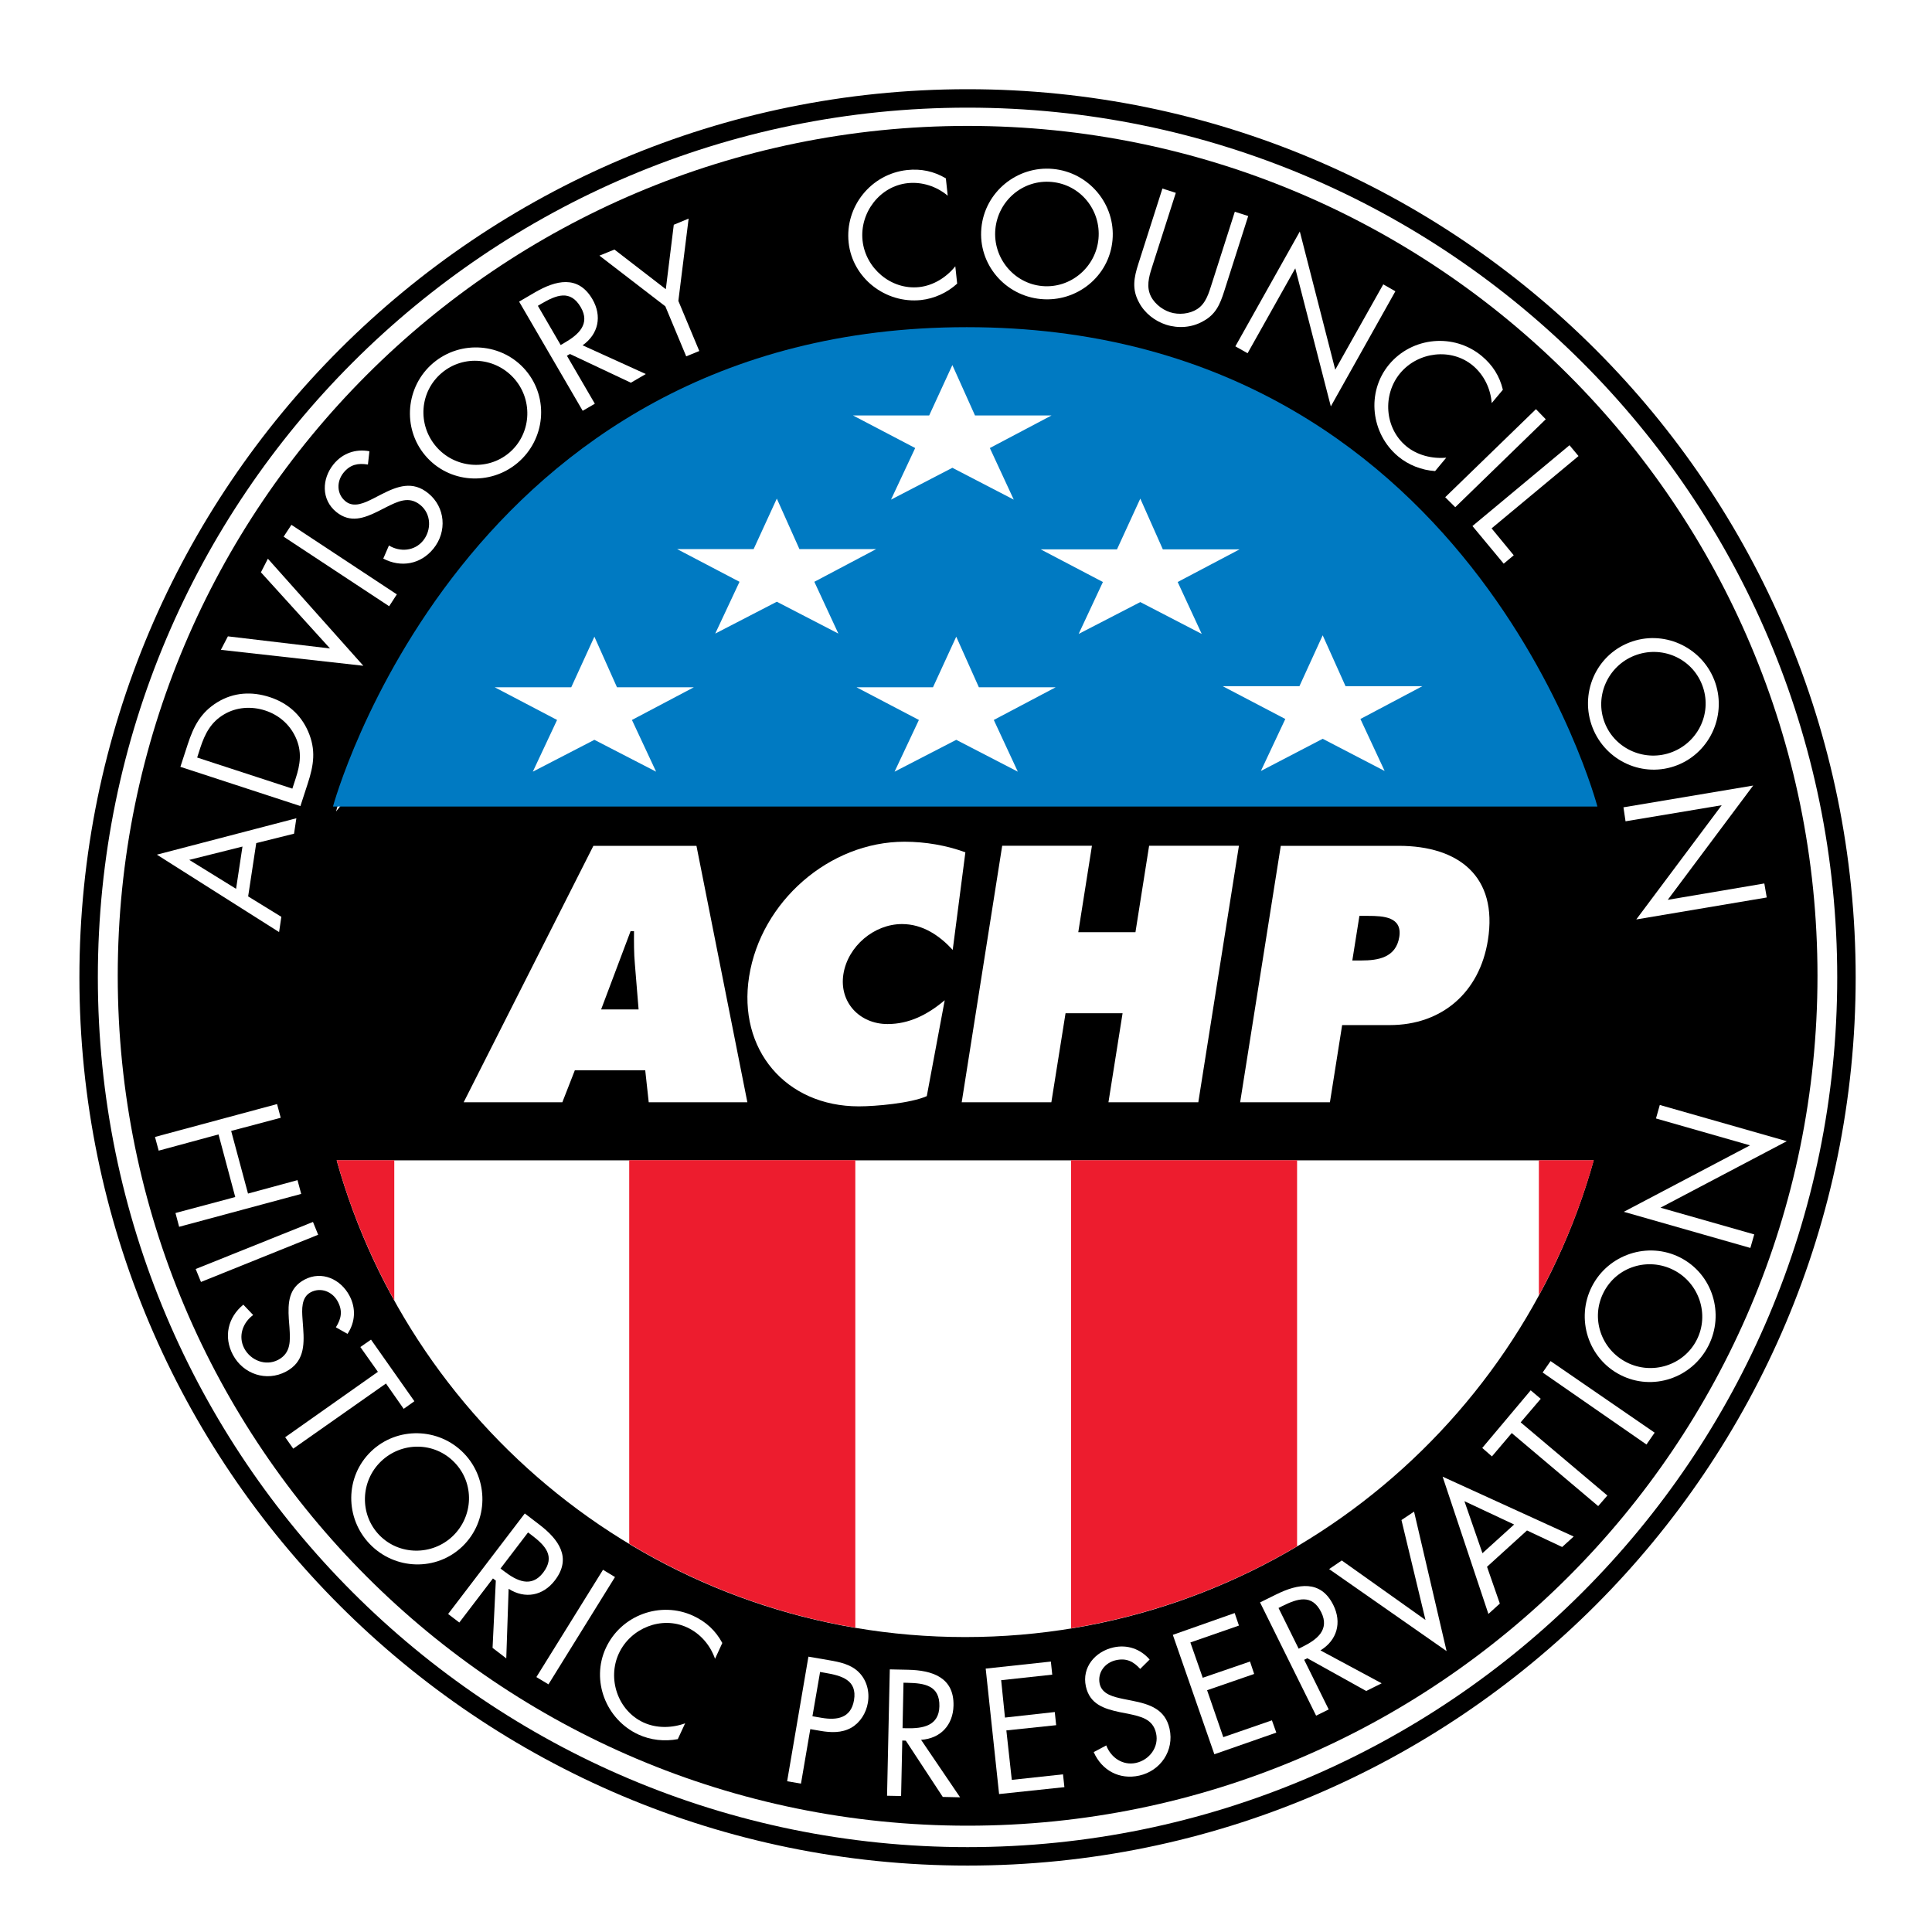 <svg xmlns="http://www.w3.org/2000/svg" width="413.43" height="413.44" viewBox="0 0 55.762 55.823" enable-background="new 0 0 56.244 97.215"><g transform="translate(-.253-16.774)"><path fill="#fff" fill-rule="evenodd" d="m0 0h56.24v97.22h-56.24z"/></g><g fill="#fff"><path d="m50.783 11.964c-1.749-2.506-3.897-4.712-6.354-6.524-2.118-1.563-4.465-2.836-6.981-3.754-2.073-.758-4.262-1.275-6.531-1.52-.997-.108-2.01-.166-3.036-.166-1.082 0-2.148.063-3.199.184-2.271.26-4.46.792-6.533 1.564-2.441.908-4.721 2.15-6.785 3.669-2.447 1.801-4.589 3.989-6.337 6.478-3.185 4.535-5.056 10.06-5.056 16.02 0 5.957 1.871 11.48 5.056 16.02 1.748 2.488 3.89 4.677 6.337 6.477 2.064 1.52 4.344 2.762 6.785 3.67 2.073.772 4.262 1.305 6.533 1.564 1.051.12 2.117.183 3.199.183 1.026 0 2.039-.057 3.036-.165 2.27-.246 4.458-.763 6.531-1.52 2.517-.919 4.863-2.191 6.981-3.754 2.457-1.813 4.605-4.02 6.354-6.524 3.155-4.521 5.01-10.02 5.01-15.946 0-5.931-1.853-11.428-5.01-15.95"/><path d="m53.32 28.24c0 14.02-11.377 25.396-25.395 25.396-14.02 0-25.394-11.378-25.394-25.396 0-14.02 11.377-25.396 25.395-25.396 14.02 0 25.394 11.378 25.394 25.396" fill-rule="evenodd"/><path d="m-.03 27.911c0 15.407 12.504 27.911 27.91 27.911 15.407 0 27.911-12.504 27.911-27.911 0-5.846-1.802-11.272-4.878-15.759-5.03-7.336-13.472-12.151-23.03-12.151-9.547 0-17.979 4.803-23.01 12.12"/></g><path d="m27.857 47.3c-8.647 0-15.94-5.832-18.16-13.775h36.32c-2.217 7.943-9.509 13.775-18.16 13.775m0-37.702c8.612 0 15.88 5.784 18.13 13.677h-36.17l-.138.172c2.194-7.98 9.505-13.849 18.18-13.849zm.07-5.96c-13.555 0-24.555 11-24.555 24.555 0 13.555 11 24.557 24.555 24.557 13.555 0 24.556-11 24.556-24.557-0-13.554-11-24.555-24.556-24.555" fill-rule="evenodd"/><path stroke-miterlimit="10" d="m53.32 28.24c0 14.02-11.377 25.396-25.395 25.396-14.02 0-25.394-11.378-25.394-25.396 0-14.02 11.377-25.396 25.395-25.396 14.02 0 25.394 11.378 25.394 25.396z" fill="none" stroke="#000" stroke-width=".533"/><g fill="#fff"><path d="m7.378 24.359l1.088-.271.067-.446-4.03 1.052 3.531 2.237.065-.441-.959-.59.234-1.541m-.398.101l-.185 1.221-1.353-.836 1.538-.385z"/><path d="m8.65 23.29l.21-.645c.178-.543.244-.979.012-1.514-.216-.494-.602-.823-1.108-.989-.515-.168-1.038-.141-1.509.145-.483.295-.69.695-.86 1.216l-.213.653 3.468 1.134m-.233-.504l-2.75-.898.09-.281c.135-.409.305-.741.688-.967.36-.213.792-.24 1.188-.111.386.126.701.393.875.766.195.415.14.789 0 1.212l-.091.279z"/><g transform="translate(-.253-16.774)"><path d="m9.758 35.51l-1.996-2.2.201-.393 2.758 3.093-4.116-.46.203-.39 2.95.35"/><path d="m11.69 33.946l-.223.344-3.049-2.01.225-.342 3.047 2.01"/></g><path d="m10.601 13.422c-.287-.046-.511-.003-.705.236-.205.252-.202.617.058.827.244.199.562.039.803-.082l.235-.121c.462-.236.899-.398 1.351-.031.496.402.551 1.109.15 1.602-.369.454-.938.554-1.449.287l.164-.379c.321.194.738.165.986-.139.247-.305.24-.771-.079-1.031-.329-.27-.653-.102-.987.063l-.217.111c-.419.209-.82.357-1.225.027-.439-.358-.419-.959-.077-1.379.257-.316.636-.451 1.035-.375l-.043.384"/><path d="m12.488 10.487c-.795.672-.905 1.876-.231 2.674.679.803 1.875.883 2.67.211.795-.673.914-1.865.236-2.668-.675-.798-1.88-.889-2.675-.217m.244.289c.64-.541 1.583-.444 2.117.188.532.629.465 1.585-.167 2.119-.633.534-1.586.441-2.117-.188-.535-.632-.472-1.578.167-2.119z"/><path d="m16.35 10.279l.088-.051 1.76.83.431-.251-1.826-.83c.461-.324.566-.845.285-1.33-.414-.712-1.063-.547-1.662-.199l-.457.267 1.837 3.154.351-.204-.807-1.386m-.839-1.443l.104-.062c.424-.246.833-.417 1.135.102.285.489-.072.799-.471 1.029l-.109.064-.659-1.133z"/><path transform="translate(-.253-16.774)" d="m17.543 24.16l.433-.176 1.485 1.146.23-1.862.429-.178-.297 2.378.605 1.448-.378.154-.603-1.445-1.904-1.465"/><path d="m27.353 5.654c-.321-.268-.74-.407-1.159-.362-.809.087-1.387.859-1.302 1.658.086.8.821 1.432 1.635 1.345.409-.044.788-.28 1.045-.601l.054.501c-.287.261-.658.432-1.043.474-1.026.109-1.982-.631-2.093-1.66-.112-1.04.648-1.983 1.688-2.096.404-.043.773.034 1.121.24l.054.501"/><path d="m30.393 4.881c-1.037-.096-1.972.669-2.068 1.711-.096 1.046.687 1.954 1.723 2.049 1.036.095 1.971-.655 2.066-1.701.095-1.041-.685-1.964-1.721-2.059m-.036.376c.834.077 1.427.815 1.352 1.641-.075.819-.804 1.443-1.628 1.367-.824-.076-1.427-.821-1.352-1.641.077-.824.794-1.444 1.628-1.367z"/><path d="m33.28 7.642c-.083.259-.186.551-.096.824.084.261.341.475.595.556.249.08.559.051.781-.091.255-.162.339-.471.426-.743l.662-2.07.387.124-.695 2.177c-.121.378-.244.669-.613.865-.322.183-.712.21-1.062.099-.327-.105-.624-.337-.785-.644-.212-.388-.146-.718-.02-1.113l.696-2.178.387.124-.663 2.07"/><path transform="translate(-.253-16.774)" d="m37.779 23.463l1.024 3.993 1.387-2.466.35.2-1.865 3.326-1.027-3.989-1.378 2.453-.353-.199 1.862-3.318"/><path d="m43.07 11.647c-.03-.417-.222-.814-.545-1.085-.626-.52-1.584-.397-2.098.219-.515.618-.457 1.585.172 2.109.315.263.749.371 1.158.334l-.322.387c-.387-.026-.769-.174-1.066-.422-.793-.659-.926-1.861-.264-2.657.669-.803 1.876-.914 2.68-.244.312.261.514.578.608.973l-.323.386"/><g transform="translate(-.253-16.774)"><path d="m42.27 31.429l-.29-.289 2.622-2.544.283.292-2.615 2.541"/><path d="m43.32 32.04l.64.778-.29.242-.903-1.087 2.804-2.335.26.313-2.511 2.089"/></g><path d="m49.5 19.645c-.382-.969-1.484-1.461-2.457-1.079-.979.384-1.438 1.491-1.058 2.46.38.968 1.47 1.466 2.448 1.082.973-.383 1.448-1.495 1.067-2.463m-.352.138c.306.779-.089 1.643-.858 1.944-.767.301-1.65-.069-1.953-.84-.304-.771.093-1.644.858-1.944.771-.303 1.647.06 1.953.84z"/><g transform="translate(-.253-16.774)"><path d="m50.878 39.471l-2.468 3.302 2.79-.473.07.405-3.77.635 2.468-3.3-2.778.464-.06-.404 3.748-.629"/><path d="m7.389 51.26l1.43-.388.107.398-3.527.95-.106-.398 1.727-.462-.483-1.809-1.729.469-.107-.396 3.527-.95.106.396-1.432.38.487 1.81"/><path d="m6.03 53.814l-.153-.374 3.389-1.36.15.37-3.386 1.364"/></g><path d="m9.675 38.35c.154-.246.201-.468.056-.742-.151-.287-.489-.426-.784-.27-.277.147-.255.502-.236.772l.019.264c.038.518.017.983-.497 1.256-.564.299-1.236.075-1.534-.486-.274-.518-.146-1.08.302-1.448l.284.299c-.305.223-.44.617-.257.965.184.346.617.521.98.33.377-.2.349-.563.326-.936l-.019-.243c-.028-.467-.008-.894.454-1.139.501-.265 1.047-.012 1.3.468.19.359.168.76-.058 1.1l-.336-.19"/><path transform="translate(-.253-16.774)" d="m8.696 58.63l-.233-.33 2.679-1.89-.507-.716.308-.214 1.253 1.78-.309.22-.512-.732-2.679 1.882"/><path d="m13.374 41.991c-.724-.749-1.932-.779-2.684-.053-.756.73-.756 1.929-.032 2.678.724.749 1.921.79 2.677.061.752-.728.764-1.937.039-2.686m-.272.263c.583.602.549 1.55-.046 2.125-.593.572-1.552.569-2.127-.026-.575-.595-.546-1.554.047-2.126.595-.575 1.544-.576 2.126.027z"/><path d="m14.214 45.607l.082.062-.094 1.943.396.304.068-2.01c.476.303.998.201 1.338-.246.5-.654.099-1.19-.451-1.61l-.42-.321-2.215 2.904.323.247.973-1.275m1.013-1.328l.097.073c.39.296.704.61.341 1.087-.345.451-.767.239-1.133-.041l-.101-.076.796-1.043z"/><path transform="translate(-.253-16.774)" d="m16.07 65.44l-.349-.21 1.925-3.1.346.21-1.922 3.1"/><path d="m20.63 47.928c-.138-.395-.424-.73-.808-.907-.737-.342-1.633.022-1.971.752-.338.73-.033 1.65.71 1.994.373.173.818.166 1.205.025l-.212.457c-.382.073-.788.029-1.14-.134-.936-.434-1.375-1.561-.938-2.501.44-.948 1.578-1.366 2.526-.927.369.171.646.427.838.784l-.21.457"/><path d="m23.382 49.96l.291.05c.302.052.617.066.896-.092.256-.148.427-.425.476-.716.056-.319-.028-.657-.265-.89-.231-.227-.55-.291-.86-.344l-.592-.102-.615 3.6.4.068.269-1.574m.283-1.652l.147.026c.468.08.933.203.833.791-.088.516-.488.585-.932.509l-.269-.046.221-1.28z"/><path d="m26.04 50.29l.102.003 1.068 1.626.5.011-1.127-1.661c.562-.037.924-.426.937-.988.019-.822-.622-1.021-1.313-1.036l-.528-.011-.079 3.651.406.008.034-1.603m.035-1.671l.121.003c.49.011.93.078.916.679-.012.566-.479.644-.939.634l-.125-.003.027-1.313z"/><path transform="translate(-.253-16.774)" d="m28.703 64.985l1.883-.203.04.378-1.476.16.11 1.08 1.439-.16.04.38-1.439.151.157 1.429 1.48-.16.04.37-1.887.2-.387-3.625"/><path d="m32.914 48.22c-.195-.214-.397-.319-.7-.252-.316.069-.541.356-.47.684.068.308.416.379.682.436l.26.052c.508.101.952.246 1.077.812.138.625-.258 1.213-.877 1.351-.573.126-1.08-.149-1.315-.679l.363-.193c.133.353.478.589.86.505.384-.085.669-.455.579-.857-.091-.417-.448-.485-.813-.564l-.238-.046c-.458-.098-.864-.231-.977-.742-.122-.553.268-1.01.797-1.128.397-.088.777.042 1.045.35l-.273.271"/><path transform="translate(-.253-16.774)" d="m34.11 64.01l1.787-.63.123.362-1.403.488.357 1.02 1.366-.469.12.359-1.36.47.468 1.356 1.405-.486.127.355-1.79.625-1.2-3.45"/><path d="m37.652 47.957l.091-.045 1.701.946.447-.222-1.769-.951c.482-.293.623-.806.373-1.309-.364-.738-1.023-.617-1.644-.311l-.474.234 1.62 3.272.364-.18-.709-1.434m-.741-1.497l.108-.055c.438-.217.859-.36 1.126.178.251.508-.127.793-.539.997l-.113.056-.582-1.176z"/><path transform="translate(-.253-16.774)" d="m41.41 63.58l-.694-2.887.364-.243.94 4.03-3.394-2.37.365-.249 2.419 1.719"/><path d="m44.09 44.22l1.016.478.333-.303-3.787-1.729 1.323 3.966.33-.3-.37-1.063 1.155-1.049m-.372-.172l-.915.829-.521-1.503 1.436.674z"/><g transform="translate(-.253-16.774)"><path d="m46.665 59.984l-.265.306-2.498-2.11-.572.674-.28-.244 1.4-1.665.29.245-.58.68 2.505 2.114"/><path d="m48.03 58.17l-.235.34-3-2.08.229-.33 3.01 2.07"/></g><path d="m45.966 37.17c-.474.927-.11 2.08.821 2.556.937.479 2.07.089 2.543-.839.474-.927.123-2.074-.812-2.552-.933-.475-2.079-.092-2.552.835m.337.172c.38-.747 1.288-1.023 2.025-.646.733.374 1.042 1.282.665 2.02-.376.738-1.292 1.021-2.025.646-.738-.377-1.046-1.274-.665-2.02z"/><path transform="translate(-.253-16.774)" d="m47.14 51.787l3.647-1.92-2.717-.777.11-.39 3.669 1.047-3.649 1.921 2.709.772-.112.391-3.657-1.044"/><path d="m16.579 30.924h2.034l.101.924h2.85l-1.471-7.409h-2.978l-3.748 7.409h2.851l.361-.924m.76-1.759l.851-2.261h.099c-.002.315-.004.64.025.954l.107 1.307h-1.082z"/><path d="m27.497 27.446c-.369-.402-.855-.747-1.465-.747-.806 0-1.564.64-1.693 1.445-.129.815.47 1.444 1.275 1.444.619 0 1.152-.266 1.652-.688l-.518 2.771c-.466.206-1.481.295-1.963.295-2.113 0-3.505-1.642-3.17-3.754.342-2.161 2.316-3.892 4.488-3.892.609 0 1.221.108 1.76.306l-.366 2.82"/><path transform="translate(-.253-16.774)" d="m29.18 41.21h2.593l-.395 2.499h1.652l.395-2.499h2.595l-1.174 7.412h-2.596l.408-2.572h-1.648l-.41 2.572h-2.59l1.17-7.412"/><path d="m35.802 31.848h2.594l.353-2.23h1.376c1.505 0 2.598-.943 2.836-2.457.291-1.837-.846-2.722-2.575-2.722h-3.41l-1.174 7.409m3.446-5.385h.256c.442 0 .987.029.896.609-.096.6-.619.679-1.091.679h-.266l.205-1.288z"/></g><path d="m9.591 23.303c0 0 3.736-13.85 18.312-13.85 14.578 0 18.221 13.85 18.221 13.85h-36.533" fill="#007ac2" fill-rule="evenodd"/><g fill="#fff" transform="translate(-.253-16.774)"><path d="m23.321 32.639h2.218l-1.787.945.694 1.496-1.778-.92-1.779.92.701-1.496-1.803-.945h2.211l.67-1.459.653 1.459"/><path d="m18.05 36.632h2.22l-1.788.944.698 1.494-1.783-.92-1.779.92.701-1.494-1.801-.944h2.21l.669-1.462.653 1.462"/><path d="m28.506 36.632h2.218l-1.787.944.694 1.494-1.779-.92-1.782.92.703-1.494-1.802-.944h2.209l.672-1.462.654 1.462"/><path d="m28.394 28.778h2.211l-1.782.941.691 1.491-1.774-.92-1.773.92.699-1.491-1.797-.941h2.201l.67-1.456.654 1.456"/><path d="m33.821 32.646h2.219l-1.79.944.695 1.5-1.775-.92-1.781.92.701-1.5-1.8-.944h2.207l.673-1.466.651 1.466"/><path d="m39.1 36.6h2.22l-1.79.948.7 1.502-1.79-.93-1.786.93.706-1.502-1.81-.948h2.218l.672-1.47.66 1.47"/></g><g fill="#ed1c2e"><path d="m46.02 33.522h-1.587v3.905c.667-1.227 1.204-2.534 1.587-3.905"/><path d="m30.916 33.522v13.526c2.352-.386 4.558-1.203 6.531-2.372v-11.154h-6.531"/><path d="m18.15 33.522v11.08c1.973 1.188 4.178 2.027 6.533 2.427v-13.508h-6.533"/><path d="m9.698 33.522c.398 1.425.963 2.78 1.664 4.048v-4.048h-1.664"/></g></svg>